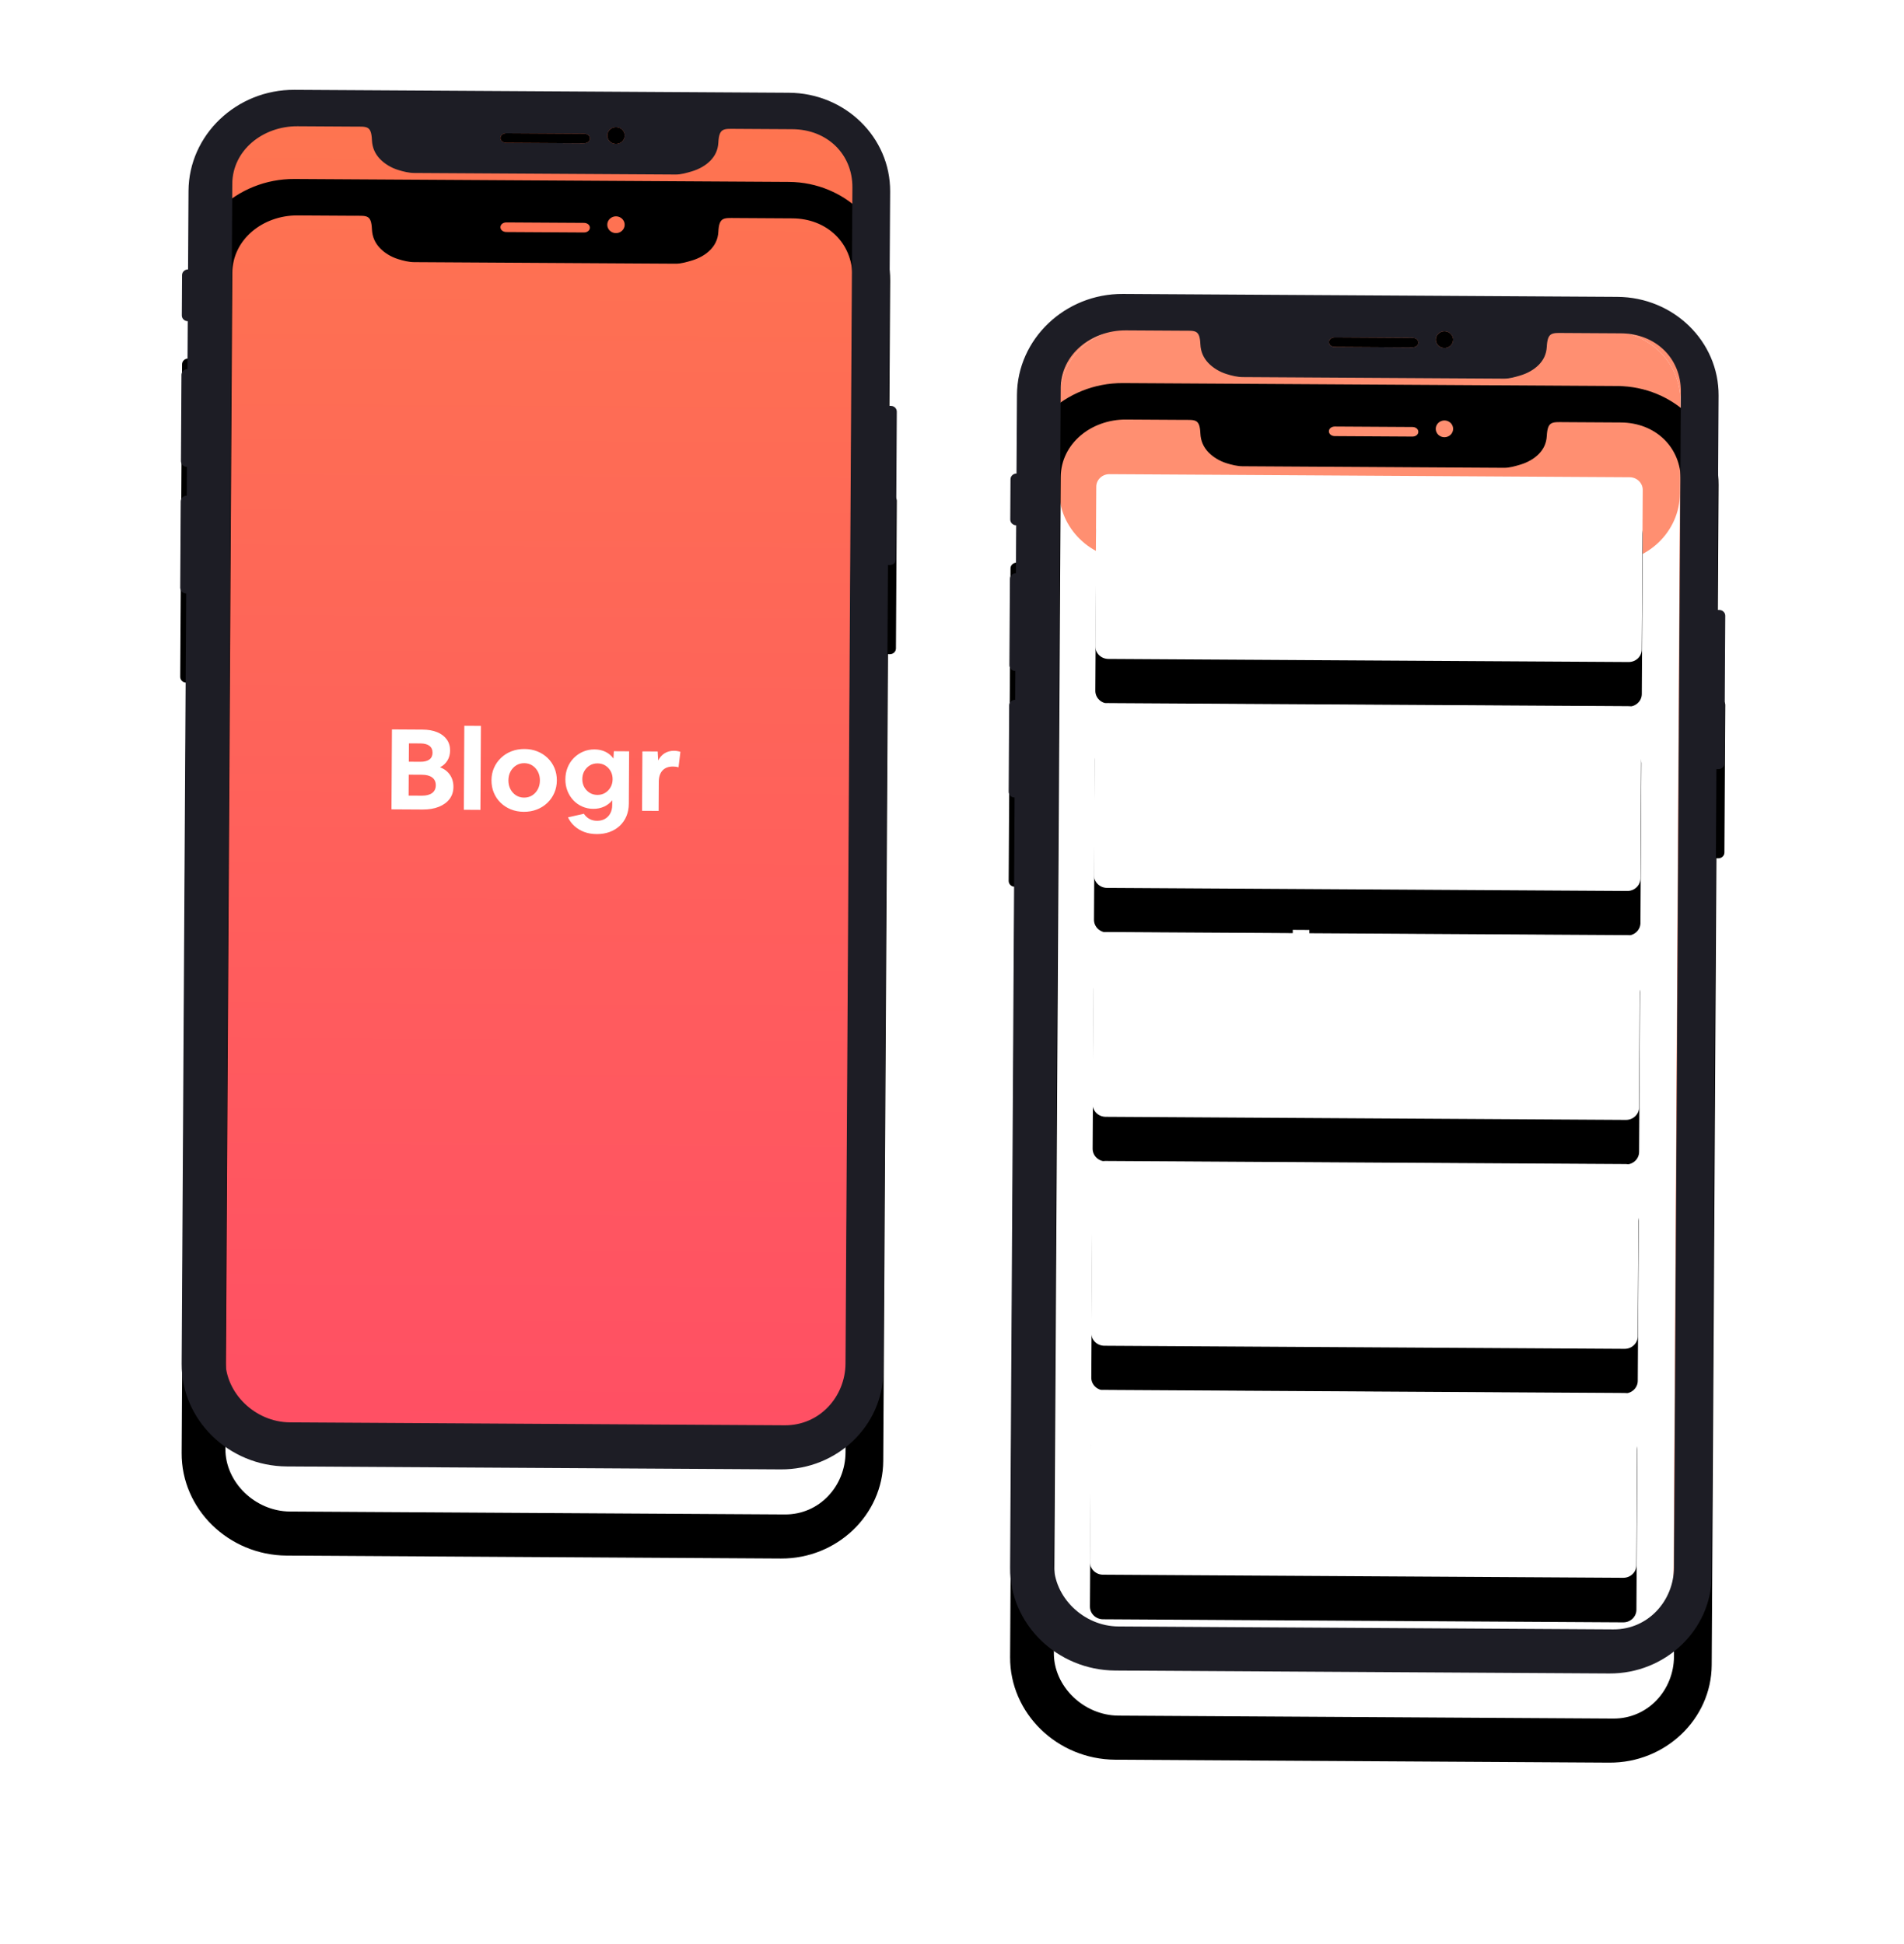 <svg width="427" height="436" viewBox="0 0 427 436" fill="none" xmlns="http://www.w3.org/2000/svg">
<path d="M180.647 24.223L62.978 23.526C54.042 23.473 46.758 30.417 46.707 39.035L45.135 307.861C45.084 316.479 52.287 323.508 61.223 323.561L178.892 324.258C187.827 324.311 195.112 317.368 195.162 308.75L196.735 39.924C196.785 31.306 189.582 24.276 180.647 24.223Z" fill="url(#paint0_linear_31_43)"/>
<path d="M87.796 181.541L87.9 163.612L94.752 163.653C96.027 163.66 97.127 163.856 98.055 164.24C98.982 164.625 99.696 165.167 100.196 165.87C100.697 166.57 100.945 167.393 100.939 168.335C100.934 169.193 100.734 169.946 100.341 170.592C99.948 171.238 99.374 171.764 98.685 172.11C99.639 172.469 100.38 173.033 100.907 173.802C101.433 174.571 101.693 175.478 101.687 176.522C101.681 177.565 101.393 178.463 100.822 179.218C100.251 179.972 99.451 180.557 98.421 180.972C97.392 181.386 96.178 181.589 94.78 181.581L87.796 181.541ZM91.707 166.74L91.682 170.856L94.285 170.872C95.153 170.877 95.822 170.709 96.293 170.366C96.764 170.023 97.001 169.515 97.005 168.842C97.009 168.169 96.777 167.654 96.311 167.298C95.844 166.942 95.176 166.761 94.309 166.756L91.706 166.741L91.707 166.74ZM91.638 178.457L94.612 178.474C95.603 178.48 96.371 178.283 96.913 177.882C97.455 177.481 97.728 176.902 97.733 176.144C97.737 175.387 97.471 174.804 96.933 174.398C96.395 173.99 95.631 173.784 94.639 173.778L91.665 173.76L91.638 178.457ZM104.021 181.637L104.131 162.799L107.849 162.821L107.739 181.659L104.021 181.637ZM117.456 182.094C116.412 182.088 115.448 181.906 114.564 181.547C113.702 181.202 112.92 180.695 112.263 180.056C111.607 179.414 111.092 178.651 110.749 177.812C110.391 176.952 110.215 176.016 110.221 175.006C110.227 173.996 110.418 173.068 110.795 172.219C111.161 171.386 111.693 170.63 112.361 169.994C113.033 169.356 113.83 168.854 114.707 168.518C115.603 168.17 116.582 167.999 117.644 168.005C118.689 168.011 119.653 168.194 120.536 168.553C121.398 168.898 122.18 169.405 122.838 170.044C123.492 170.683 124.006 171.441 124.351 172.275C124.71 173.127 124.885 174.058 124.879 175.068C124.873 176.078 124.683 177.011 124.305 177.867C123.941 178.706 123.409 179.466 122.739 180.106C122.067 180.744 121.27 181.246 120.393 181.581C119.497 181.93 118.518 182.101 117.456 182.094ZM117.528 178.913C118.2 178.917 118.803 178.752 119.337 178.419C119.87 178.086 120.292 177.629 120.606 177.05C120.919 176.471 121.078 175.812 121.082 175.071C121.087 174.33 120.935 173.668 120.629 173.086C120.322 172.504 119.905 172.042 119.376 171.702C118.846 171.362 118.246 171.19 117.573 171.186C116.9 171.182 116.297 171.347 115.764 171.681C115.231 172.014 114.808 172.471 114.494 173.049C114.182 173.629 114.022 174.288 114.018 175.029C114.014 175.77 114.165 176.431 114.471 177.014C114.778 177.597 115.195 178.058 115.725 178.397C116.254 178.737 116.855 178.909 117.528 178.913ZM133.048 181.429C132.192 181.43 131.346 181.253 130.568 180.91C129.81 180.575 129.13 180.094 128.572 179.496C128 178.881 127.553 178.167 127.256 177.392C126.942 176.591 126.788 175.727 126.793 174.802C126.799 173.842 126.968 172.955 127.3 172.141C127.616 171.351 128.089 170.629 128.693 170.015C129.284 169.417 129.991 168.936 130.773 168.601C131.562 168.261 132.418 168.093 133.339 168.098C134.242 168.103 135.055 168.281 135.778 168.63C136.501 168.979 137.12 169.499 137.576 170.143L137.665 168.502L141.09 168.523L141.022 180.264C141.016 181.291 140.838 182.224 140.488 183.064C140.155 183.878 139.649 184.615 139.001 185.227C138.349 185.836 137.573 186.309 136.723 186.615C135.844 186.938 134.874 187.097 133.812 187.09C132.768 187.084 131.83 186.922 131 186.606C130.196 186.306 129.46 185.86 128.83 185.293C128.218 184.74 127.726 184.076 127.381 183.34L130.944 182.528C131.247 183.006 131.669 183.404 132.172 183.685C132.675 183.965 133.245 184.107 133.882 184.111C134.573 184.115 135.171 183.971 135.677 183.68C136.186 183.386 136.598 182.959 136.866 182.449C137.152 181.921 137.298 181.303 137.302 180.596L137.309 179.51C136.824 180.115 136.198 180.601 135.481 180.926C134.744 181.267 133.933 181.434 133.048 181.429ZM133.969 178.303C134.624 178.307 135.206 178.155 135.711 177.847C136.221 177.535 136.639 177.103 136.927 176.592C137.232 176.063 137.385 175.462 137.389 174.789C137.393 174.115 137.247 173.512 136.948 172.981C136.666 172.466 136.253 172.029 135.747 171.711C135.245 171.396 134.666 171.237 134.011 171.233C133.356 171.229 132.775 171.381 132.269 171.691C131.759 172.002 131.341 172.434 131.053 172.946C130.749 173.474 130.595 174.075 130.591 174.748C130.587 175.422 130.734 176.024 131.032 176.557C131.33 177.088 131.73 177.511 132.233 177.826C132.736 178.141 133.314 178.299 133.969 178.303ZM143.987 181.874L144.065 168.54L147.491 168.56L147.611 170.581C147.97 169.876 148.451 169.336 149.055 168.961C149.659 168.586 150.369 168.4 151.183 168.405C151.43 168.407 151.678 168.429 151.926 168.473C152.173 168.517 152.394 168.573 152.589 168.641L152.17 172.123C151.977 172.055 151.777 172.007 151.574 171.981C151.367 171.954 151.158 171.94 150.949 171.939C149.923 171.933 149.133 172.227 148.581 172.821C148.028 173.416 147.749 174.26 147.743 175.354L147.705 181.894L143.987 181.872L143.987 181.874Z" fill="white"/>
<g filter="url(#filter0_d_31_43)">
<path d="M189.621 305.804C189.577 313.314 183.792 319.749 176.009 319.703L65.019 319.045C57.235 318.999 50.506 312.489 50.55 304.98L52.093 41.237C52.136 33.727 58.936 28.277 66.72 28.323L79.551 28.399C82.264 28.416 83.267 28.122 83.413 31.441C83.488 33.165 84.135 34.508 85.179 35.623C86.221 36.717 87.66 37.619 89.317 38.13C90.441 38.478 91.693 38.793 92.888 38.8L151.539 39.148C152.735 39.155 153.99 38.783 155.118 38.45C156.782 37.959 158.229 37.13 159.285 36.069C160.342 34.986 161.004 33.707 161.099 31.985C161.282 28.669 162.284 28.89 164.997 28.906L177.709 28.981C185.492 29.027 191.208 34.551 191.164 42.061L189.621 305.804ZM113.575 29.891L130.958 29.994C131.696 29.998 132.293 30.443 132.289 31.076C132.286 31.71 131.684 32.148 130.945 32.144L113.562 32.041C112.823 32.036 112.228 31.591 112.231 30.957C112.235 30.324 112.835 29.886 113.575 29.891ZM140.094 30.418C140.091 30.917 139.883 31.395 139.515 31.745C139.147 32.096 138.649 32.291 138.132 32.288C137.615 32.285 137.119 32.084 136.756 31.729C136.392 31.374 136.189 30.894 136.192 30.395C136.195 29.896 136.403 29.419 136.771 29.068C137.139 28.717 137.637 28.522 138.154 28.525C138.672 28.528 139.167 28.729 139.53 29.084C139.894 29.439 140.097 29.919 140.094 30.418ZM199.347 91.039L199.628 42.959C199.699 30.798 189.539 20.88 176.935 20.805L66.048 20.148C53.048 20.071 42.35 30.271 42.277 42.816L42.174 60.434C41.819 60.432 41.478 60.566 41.226 60.806C40.974 61.046 40.831 61.373 40.828 61.715L40.776 70.747C40.774 71.089 40.913 71.418 41.162 71.662C41.411 71.906 41.751 72.044 42.106 72.046L42.043 82.797C41.688 82.795 41.347 82.929 41.095 83.169C40.843 83.41 40.7 83.737 40.698 84.08L40.584 103.432C40.583 103.774 40.722 104.103 40.971 104.346C41.221 104.59 41.56 104.728 41.915 104.73L41.877 111.181C41.522 111.179 41.181 111.313 40.929 111.553C40.677 111.793 40.534 112.12 40.532 112.462L40.418 131.816C40.416 132.158 40.555 132.487 40.805 132.731C41.054 132.974 41.394 133.112 41.749 133.115L40.738 305.912C40.664 318.495 51.274 328.855 64.316 328.932L175.129 329.589C187.68 329.664 198.008 319.815 198.079 307.706L199.138 126.734L199.583 126.737C199.758 126.738 199.933 126.706 200.095 126.642C200.258 126.578 200.406 126.484 200.531 126.365C200.656 126.246 200.756 126.104 200.824 125.948C200.892 125.792 200.928 125.624 200.929 125.455L201.122 92.341C201.127 91.628 200.531 91.046 199.792 91.042L199.347 91.039Z" fill="black"/>
</g>
<path d="M189.621 305.804C189.577 313.314 183.792 319.749 176.009 319.703L65.019 319.045C57.235 318.999 50.506 312.489 50.55 304.98L52.093 41.237C52.136 33.727 58.936 28.277 66.72 28.323L79.551 28.399C82.264 28.416 83.267 28.122 83.413 31.441C83.488 33.165 84.135 34.508 85.179 35.623C86.221 36.717 87.66 37.619 89.317 38.13C90.441 38.478 91.693 38.793 92.888 38.8L151.539 39.148C152.735 39.155 153.99 38.783 155.118 38.45C156.782 37.959 158.229 37.13 159.285 36.069C160.342 34.986 161.004 33.707 161.099 31.985C161.282 28.669 162.284 28.89 164.997 28.906L177.709 28.981C185.492 29.027 191.208 34.551 191.164 42.061L189.621 305.804ZM113.575 29.891L130.958 29.994C131.696 29.998 132.293 30.443 132.289 31.076C132.286 31.71 131.684 32.148 130.945 32.144L113.562 32.041C112.823 32.036 112.228 31.591 112.231 30.957C112.235 30.324 112.835 29.886 113.575 29.891ZM140.094 30.418C140.091 30.917 139.883 31.395 139.515 31.745C139.147 32.096 138.649 32.291 138.132 32.288C137.615 32.285 137.119 32.084 136.756 31.729C136.392 31.374 136.189 30.894 136.192 30.395C136.195 29.896 136.403 29.419 136.771 29.068C137.139 28.717 137.637 28.522 138.154 28.525C138.672 28.528 139.167 28.729 139.53 29.084C139.894 29.439 140.097 29.919 140.094 30.418ZM199.347 91.039L199.628 42.959C199.699 30.798 189.539 20.88 176.935 20.805L66.048 20.148C53.048 20.071 42.35 30.271 42.277 42.816L42.174 60.434C41.819 60.432 41.478 60.566 41.226 60.806C40.974 61.046 40.831 61.373 40.828 61.715L40.776 70.747C40.774 71.089 40.913 71.418 41.162 71.662C41.411 71.906 41.751 72.044 42.106 72.046L42.043 82.797C41.688 82.795 41.347 82.929 41.095 83.169C40.843 83.41 40.7 83.737 40.698 84.08L40.584 103.432C40.583 103.774 40.722 104.103 40.971 104.346C41.221 104.59 41.56 104.728 41.915 104.73L41.877 111.181C41.522 111.179 41.181 111.313 40.929 111.553C40.677 111.793 40.534 112.12 40.532 112.462L40.418 131.816C40.416 132.158 40.555 132.487 40.805 132.731C41.054 132.974 41.394 133.112 41.749 133.115L40.738 305.912C40.664 318.495 51.274 328.855 64.316 328.932L175.129 329.589C187.68 329.664 198.008 319.815 198.079 307.706L199.138 126.734L199.583 126.737C199.758 126.738 199.933 126.706 200.095 126.642C200.258 126.578 200.406 126.484 200.531 126.365C200.656 126.246 200.756 126.104 200.824 125.948C200.892 125.792 200.928 125.624 200.929 125.455L201.122 92.341C201.127 91.628 200.531 91.046 199.792 91.042L199.347 91.039Z" fill="#1D1D25"/>
<path fill-rule="evenodd" clip-rule="evenodd" d="M130.961 29.991L113.578 29.888C112.839 29.884 112.238 30.323 112.234 30.956C112.23 31.588 112.826 32.034 113.566 32.038L130.948 32.141C131.687 32.145 132.289 31.707 132.293 31.075C132.297 30.441 131.7 29.995 130.961 29.991ZM138.157 28.523C137.64 28.52 137.143 28.716 136.775 29.067C136.407 29.417 136.199 29.895 136.196 30.394C136.193 30.893 136.396 31.372 136.76 31.727C137.124 32.082 137.619 32.283 138.137 32.286C138.654 32.289 139.152 32.093 139.519 31.742C139.887 31.392 140.095 30.914 140.098 30.415C140.101 29.916 139.898 29.437 139.534 29.082C139.17 28.727 138.675 28.526 138.157 28.523Z" fill="black"/>
<path d="M366.44 70.007L248.771 69.309C239.835 69.256 232.551 76.2 232.5 84.818L230.928 353.644C230.877 362.262 238.08 369.291 247.016 369.344L364.685 370.042C373.62 370.095 380.905 363.151 380.955 354.533L382.528 85.707C382.578 77.089 375.375 70.06 366.44 70.007Z" fill="url(#paint1_linear_31_43)"/>
<path d="M360.778 74.229L253.894 73.595C244.958 73.542 237.674 80.486 237.623 89.104L236.087 351.774C236.036 360.392 243.239 367.421 252.175 367.474L359.059 368.108C367.995 368.161 375.279 361.217 375.33 352.599L376.866 89.929C376.917 81.311 369.714 74.282 360.778 74.229Z" fill="white"/>
<path d="M360.779 74.228L253.899 73.595C244.963 73.542 237.679 80.485 237.629 89.103L237.507 109.862C237.457 118.479 244.659 125.508 253.595 125.561L360.475 126.194C369.41 126.247 376.694 119.304 376.745 110.687L376.866 89.928C376.917 81.31 369.714 74.281 360.779 74.228Z" fill="url(#paint2_linear_31_43)"/>
<g filter="url(#filter1_d_31_43)">
<path d="M365.482 107.05L248.811 106.357C247.186 106.348 245.861 107.61 245.852 109.177L245.643 144.95C245.634 146.517 246.944 147.795 248.568 147.805L365.239 148.497C366.864 148.507 368.188 147.245 368.198 145.678L368.407 109.905C368.416 108.338 367.106 107.06 365.482 107.05Z" fill="black"/>
</g>
<path d="M365.482 107.05L248.811 106.357C247.186 106.348 245.861 107.61 245.852 109.177L245.643 144.95C245.634 146.517 246.944 147.795 248.568 147.805L365.239 148.497C366.864 148.507 368.188 147.245 368.198 145.678L368.407 109.905C368.416 108.338 367.106 107.06 365.482 107.05Z" fill="white"/>
<g filter="url(#filter2_d_31_43)">
<path d="M365.18 158.403L248.509 157.71C246.884 157.7 245.56 158.962 245.551 160.529L245.342 196.303C245.333 197.869 246.642 199.147 248.267 199.157L364.938 199.85C366.562 199.86 367.887 198.597 367.896 197.031L368.105 161.257C368.114 159.69 366.805 158.412 365.18 158.403Z" fill="black"/>
</g>
<path d="M365.18 158.403L248.509 157.71C246.884 157.7 245.56 158.962 245.551 160.529L245.342 196.303C245.333 197.869 246.642 199.147 248.267 199.157L364.938 199.85C366.562 199.86 367.887 198.597 367.896 197.031L368.105 161.257C368.114 159.69 366.805 158.412 365.18 158.403Z" fill="white"/>
<g filter="url(#filter3_d_31_43)">
<path d="M364.879 209.755L248.207 209.062C246.583 209.052 245.258 210.315 245.249 211.882L245.04 247.655C245.031 249.222 246.341 250.5 247.965 250.509L364.636 251.202C366.261 251.212 367.585 249.95 367.595 248.383L367.804 212.609C367.813 211.043 366.503 209.765 364.879 209.755Z" fill="black"/>
</g>
<path d="M364.879 209.755L248.207 209.062C246.583 209.052 245.258 210.315 245.249 211.882L245.04 247.655C245.031 249.222 246.341 250.5 247.965 250.509L364.636 251.202C366.261 251.212 367.585 249.95 367.595 248.383L367.804 212.609C367.813 211.043 366.503 209.765 364.879 209.755Z" fill="white"/>
<g filter="url(#filter4_d_31_43)">
<path d="M364.577 261.108L247.906 260.415C246.281 260.406 244.957 261.668 244.948 263.235L244.739 299.008C244.73 300.575 246.039 301.853 247.664 301.862L364.335 302.555C365.959 302.565 367.284 301.303 367.293 299.736L367.502 263.962C367.511 262.396 366.202 261.118 364.577 261.108Z" fill="black"/>
</g>
<path d="M364.577 261.108L247.906 260.415C246.281 260.406 244.957 261.668 244.948 263.235L244.739 299.008C244.73 300.575 246.039 301.853 247.664 301.862L364.335 302.555C365.959 302.565 367.284 301.303 367.293 299.736L367.502 263.962C367.511 262.396 366.202 261.118 364.577 261.108Z" fill="white"/>
<g filter="url(#filter5_d_31_43)">
<path d="M364.276 312.46L247.604 311.767C245.98 311.758 244.655 313.02 244.646 314.587L244.437 350.36C244.428 351.927 245.738 353.205 247.362 353.215L364.033 353.908C365.658 353.917 366.982 352.655 366.992 351.088L367.201 315.315C367.21 313.748 365.9 312.47 364.276 312.46Z" fill="black"/>
</g>
<path d="M364.276 312.46L247.604 311.767C245.98 311.758 244.655 313.02 244.646 314.587L244.437 350.36C244.428 351.927 245.738 353.205 247.362 353.215L364.033 353.908C365.658 353.917 366.982 352.655 366.992 351.088L367.201 315.315C367.21 313.748 365.9 312.47 364.276 312.46Z" fill="white"/>
<path d="M273.589 227.323L273.694 209.395L280.545 209.436C281.82 209.443 282.92 209.639 283.848 210.023C284.775 210.408 285.489 210.95 285.989 211.653C286.49 212.353 286.738 213.176 286.732 214.118C286.727 214.976 286.527 215.729 286.135 216.375C285.741 217.021 285.167 217.547 284.478 217.893C285.432 218.252 286.173 218.816 286.7 219.585C287.226 220.354 287.486 221.261 287.48 222.305C287.474 223.348 287.186 224.246 286.615 225.001C286.044 225.755 285.244 226.34 284.215 226.754C283.186 227.169 281.972 227.372 280.573 227.364L273.589 227.323ZM277.5 212.523L277.476 216.639L280.078 216.655C280.946 216.66 281.615 216.491 282.086 216.149C282.557 215.806 282.795 215.298 282.799 214.625C282.802 213.952 282.57 213.437 282.104 213.081C281.637 212.725 280.969 212.544 280.102 212.539L277.499 212.524L277.5 212.523ZM277.431 224.24L280.405 224.257C281.396 224.263 282.164 224.066 282.706 223.665C283.248 223.264 283.521 222.685 283.526 221.927C283.53 221.17 283.264 220.587 282.726 220.181C282.188 219.773 281.424 219.566 280.432 219.561L277.459 219.543L277.431 224.24ZM289.814 227.42L289.924 208.582L293.642 208.604L293.532 227.442L289.814 227.42ZM303.249 227.877C302.205 227.871 301.241 227.689 300.358 227.33C299.496 226.985 298.713 226.478 298.056 225.839C297.4 225.197 296.885 224.434 296.542 223.595C296.184 222.735 296.008 221.799 296.014 220.789C296.02 219.779 296.211 218.851 296.588 218.002C296.954 217.169 297.487 216.413 298.154 215.777C298.826 215.139 299.624 214.637 300.5 214.301C301.396 213.953 302.375 213.782 303.437 213.788C304.482 213.794 305.446 213.977 306.329 214.336C307.191 214.681 307.973 215.188 308.631 215.827C309.285 216.466 309.799 217.224 310.145 218.058C310.503 218.91 310.678 219.841 310.672 220.851C310.666 221.861 310.476 222.794 310.099 223.65C309.734 224.489 309.202 225.249 308.532 225.889C307.861 226.527 307.063 227.029 306.186 227.364C305.29 227.713 304.311 227.884 303.249 227.877ZM303.321 224.696C303.994 224.7 304.596 224.535 305.13 224.202C305.663 223.869 306.085 223.412 306.399 222.833C306.712 222.254 306.871 221.595 306.875 220.854C306.88 220.113 306.728 219.451 306.422 218.868C306.115 218.286 305.698 217.825 305.169 217.485C304.639 217.145 304.039 216.973 303.366 216.969C302.693 216.965 302.09 217.13 301.557 217.464C301.024 217.797 300.601 218.254 300.287 218.832C299.975 219.412 299.815 220.071 299.811 220.812C299.807 221.553 299.958 222.214 300.264 222.797C300.571 223.38 300.988 223.841 301.518 224.18C302.047 224.52 302.648 224.692 303.321 224.696ZM318.841 227.212C317.985 227.213 317.14 227.036 316.361 226.692C315.603 226.358 314.923 225.877 314.365 225.279C313.793 224.664 313.346 223.95 313.049 223.175C312.735 222.374 312.581 221.51 312.586 220.585C312.592 219.625 312.761 218.738 313.093 217.924C313.409 217.134 313.882 216.412 314.486 215.798C315.077 215.2 315.784 214.719 316.566 214.384C317.355 214.044 318.211 213.876 319.132 213.881C320.035 213.886 320.848 214.064 321.572 214.413C322.295 214.762 322.913 215.282 323.369 215.926L323.458 214.285L326.884 214.306L326.815 226.047C326.809 227.074 326.631 228.007 326.281 228.847C325.948 229.661 325.442 230.398 324.794 231.01C324.142 231.619 323.366 232.092 322.516 232.398C321.637 232.721 320.667 232.879 319.605 232.873C318.561 232.867 317.623 232.705 316.793 232.389C315.989 232.089 315.253 231.643 314.623 231.076C314.011 230.523 313.519 229.859 313.174 229.123L316.737 228.311C317.04 228.789 317.462 229.187 317.965 229.467C318.468 229.748 319.038 229.89 319.676 229.894C320.366 229.898 320.964 229.754 321.47 229.463C321.979 229.169 322.391 228.742 322.659 228.232C322.946 227.704 323.091 227.086 323.095 226.379L323.102 225.293C322.618 225.898 321.991 226.384 321.274 226.709C320.537 227.05 319.727 227.217 318.841 227.212ZM319.763 224.086C320.417 224.09 320.999 223.937 321.504 223.63C322.014 223.318 322.432 222.886 322.72 222.375C323.025 221.846 323.178 221.245 323.182 220.571C323.186 219.898 323.04 219.295 322.741 218.764C322.46 218.249 322.046 217.812 321.54 217.494C321.038 217.179 320.459 217.02 319.804 217.016C319.149 217.012 318.568 217.164 318.062 217.474C317.552 217.785 317.134 218.217 316.846 218.729C316.542 219.257 316.388 219.858 316.384 220.531C316.38 221.205 316.527 221.807 316.825 222.34C317.124 222.871 317.523 223.294 318.026 223.609C318.529 223.924 319.107 224.082 319.763 224.086ZM329.78 227.656L329.858 214.323L333.284 214.343L333.404 216.364C333.763 215.659 334.244 215.119 334.848 214.744C335.452 214.369 336.162 214.183 336.976 214.188C337.224 214.19 337.471 214.212 337.719 214.256C337.966 214.3 338.188 214.356 338.382 214.423L337.963 217.906C337.77 217.838 337.57 217.79 337.367 217.764C337.16 217.737 336.951 217.723 336.743 217.722C335.716 217.716 334.927 218.01 334.374 218.604C333.822 219.199 333.542 220.043 333.536 221.137L333.498 227.677L329.78 227.655L329.78 227.656Z" fill="white"/>
<g filter="url(#filter6_d_31_43)">
<path d="M375.415 351.587C375.372 359.096 369.586 365.532 361.803 365.486L250.813 364.826C243.029 364.78 236.299 358.27 236.343 350.761L237.884 87.019C237.928 79.51 244.728 74.061 252.512 74.107L265.343 74.183C268.056 74.199 269.059 73.906 269.205 77.224C269.28 78.948 269.927 80.291 270.971 81.406C272.013 82.5 273.453 83.403 275.109 83.914C276.233 84.261 277.485 84.576 278.68 84.584L337.332 84.932C338.528 84.939 339.783 84.568 340.911 84.235C342.574 83.743 344.022 82.915 345.078 81.853C346.135 80.771 346.797 79.492 346.892 77.769C347.075 74.454 348.077 74.674 350.79 74.691L363.502 74.766C371.285 74.812 377.001 80.336 376.957 87.846L375.415 351.587ZM299.367 75.675L316.75 75.778C317.489 75.782 318.086 76.227 318.082 76.86C318.078 77.494 317.476 77.932 316.738 77.928L299.354 77.824C298.615 77.82 298.02 77.375 298.024 76.741C298.027 76.108 298.628 75.67 299.367 75.675ZM325.887 76.202C325.884 76.701 325.676 77.179 325.308 77.53C324.94 77.88 324.442 78.076 323.925 78.073C323.407 78.07 322.912 77.868 322.548 77.513C322.184 77.158 321.982 76.678 321.985 76.179C321.987 75.68 322.196 75.203 322.564 74.852C322.932 74.501 323.429 74.306 323.947 74.309C324.464 74.312 324.959 74.513 325.323 74.868C325.687 75.223 325.89 75.703 325.887 76.202ZM385.14 136.824L385.421 88.744C385.492 76.583 375.332 66.665 362.728 66.59L251.84 65.931C238.84 65.854 228.142 76.054 228.069 88.598L227.966 106.217C227.611 106.214 227.27 106.348 227.018 106.589C226.765 106.829 226.622 107.156 226.62 107.498L226.567 116.53C226.565 116.872 226.704 117.201 226.954 117.445C227.203 117.688 227.543 117.826 227.898 117.828L227.835 128.579C227.48 128.577 227.139 128.711 226.887 128.952C226.634 129.193 226.492 129.52 226.49 129.862L226.376 149.215C226.375 149.557 226.514 149.885 226.763 150.129C227.013 150.372 227.352 150.51 227.707 150.512L227.669 156.963C227.314 156.961 226.974 157.095 226.721 157.335C226.469 157.576 226.326 157.903 226.324 158.245L226.211 177.598C226.209 177.94 226.348 178.269 226.597 178.513C226.846 178.756 227.186 178.895 227.541 178.897L226.531 351.693C226.457 364.276 237.068 374.636 250.11 374.714L360.923 375.372C373.475 375.446 383.803 365.598 383.874 353.489L384.932 172.519L385.377 172.521C385.552 172.522 385.726 172.49 385.889 172.426C386.052 172.362 386.2 172.268 386.325 172.149C386.45 172.03 386.55 171.888 386.618 171.732C386.686 171.576 386.722 171.408 386.723 171.239L386.916 138.125C386.92 137.413 386.325 136.831 385.585 136.827L385.14 136.824Z" fill="black"/>
</g>
<path d="M375.415 351.587C375.372 359.096 369.586 365.532 361.803 365.486L250.813 364.826C243.029 364.78 236.299 358.27 236.343 350.761L237.884 87.019C237.928 79.51 244.728 74.061 252.512 74.107L265.343 74.183C268.056 74.199 269.059 73.906 269.205 77.224C269.28 78.948 269.927 80.291 270.971 81.406C272.013 82.5 273.453 83.403 275.109 83.914C276.233 84.261 277.485 84.576 278.68 84.584L337.332 84.932C338.528 84.939 339.783 84.568 340.911 84.235C342.574 83.743 344.022 82.915 345.078 81.853C346.135 80.771 346.797 79.492 346.892 77.769C347.075 74.454 348.077 74.674 350.79 74.691L363.502 74.766C371.285 74.812 377.001 80.336 376.957 87.846L375.415 351.587ZM299.367 75.675L316.75 75.778C317.489 75.782 318.086 76.227 318.082 76.86C318.078 77.494 317.476 77.932 316.738 77.928L299.354 77.824C298.615 77.82 298.02 77.375 298.024 76.741C298.027 76.108 298.628 75.67 299.367 75.675ZM325.887 76.202C325.884 76.701 325.676 77.179 325.308 77.53C324.94 77.88 324.442 78.076 323.925 78.073C323.407 78.07 322.912 77.868 322.548 77.513C322.184 77.158 321.982 76.678 321.985 76.179C321.987 75.68 322.196 75.203 322.564 74.852C322.932 74.501 323.429 74.306 323.947 74.309C324.464 74.312 324.959 74.513 325.323 74.868C325.687 75.223 325.89 75.703 325.887 76.202ZM385.14 136.824L385.421 88.744C385.492 76.583 375.332 66.665 362.728 66.59L251.84 65.931C238.84 65.854 228.142 76.054 228.069 88.598L227.966 106.217C227.611 106.214 227.27 106.348 227.018 106.589C226.765 106.829 226.622 107.156 226.62 107.498L226.567 116.53C226.565 116.872 226.704 117.201 226.954 117.445C227.203 117.688 227.543 117.826 227.898 117.828L227.835 128.579C227.48 128.577 227.139 128.711 226.887 128.952C226.634 129.193 226.492 129.52 226.49 129.862L226.376 149.215C226.375 149.557 226.514 149.885 226.763 150.129C227.013 150.372 227.352 150.51 227.707 150.512L227.669 156.963C227.314 156.961 226.974 157.095 226.721 157.335C226.469 157.576 226.326 157.903 226.324 158.245L226.211 177.598C226.209 177.94 226.348 178.269 226.597 178.513C226.846 178.756 227.186 178.895 227.541 178.897L226.531 351.693C226.457 364.276 237.068 374.636 250.11 374.714L360.923 375.372C373.475 375.446 383.803 365.598 383.874 353.489L384.932 172.519L385.377 172.521C385.552 172.522 385.726 172.49 385.889 172.426C386.052 172.362 386.2 172.268 386.325 172.149C386.45 172.03 386.55 171.888 386.618 171.732C386.686 171.576 386.722 171.408 386.723 171.239L386.916 138.125C386.92 137.413 386.325 136.831 385.585 136.827L385.14 136.824Z" fill="#1D1D25"/>
<path fill-rule="evenodd" clip-rule="evenodd" d="M316.754 75.774L299.371 75.671C298.632 75.666 298.031 76.105 298.027 76.738C298.023 77.371 298.62 77.816 299.359 77.82L316.741 77.924C317.48 77.928 318.082 77.49 318.086 76.857C318.09 76.224 317.493 75.778 316.754 75.774ZM323.95 74.306C323.433 74.303 322.936 74.499 322.568 74.85C322.2 75.2 321.992 75.678 321.989 76.177C321.986 76.675 322.189 77.155 322.553 77.51C322.917 77.865 323.412 78.066 323.93 78.069C324.447 78.071 324.945 77.876 325.313 77.525C325.68 77.174 325.888 76.697 325.891 76.198C325.894 75.699 325.691 75.22 325.327 74.865C324.963 74.51 324.468 74.309 323.95 74.306Z" fill="black"/>
<defs>
<filter id="filter0_d_31_43" x="0.418" y="0.148" width="240.704" height="389.442" filterUnits="userSpaceOnUse" color-interpolation-filters="sRGB">
<feFlood flood-opacity="0" result="BackgroundImageFix"/>
<feColorMatrix in="SourceAlpha" type="matrix" values="0 0 0 0 0 0 0 0 0 0 0 0 0 0 0 0 0 0 127 0" result="hardAlpha"/>
<feOffset dy="20"/>
<feGaussianBlur stdDeviation="20"/>
<feColorMatrix type="matrix" values="0 0 0 0 0.422 0 0 0 0 0.554 0 0 0 0 0.894 0 0 0 0.243 0"/>
<feBlend mode="normal" in2="BackgroundImageFix" result="effect1_dropShadow_31_43"/>
<feBlend mode="normal" in="SourceGraphic" in2="effect1_dropShadow_31_43" result="shape"/>
</filter>
<filter id="filter1_d_31_43" x="225.643" y="96.357" width="162.764" height="82.14" filterUnits="userSpaceOnUse" color-interpolation-filters="sRGB">
<feFlood flood-opacity="0" result="BackgroundImageFix"/>
<feColorMatrix in="SourceAlpha" type="matrix" values="0 0 0 0 0 0 0 0 0 0 0 0 0 0 0 0 0 0 127 0" result="hardAlpha"/>
<feOffset dy="10"/>
<feGaussianBlur stdDeviation="10"/>
<feColorMatrix type="matrix" values="0 0 0 0 0.422 0 0 0 0 0.554 0 0 0 0 0.894 0 0 0 0.243 0"/>
<feBlend mode="normal" in2="BackgroundImageFix" result="effect1_dropShadow_31_43"/>
<feBlend mode="normal" in="SourceGraphic" in2="effect1_dropShadow_31_43" result="shape"/>
</filter>
<filter id="filter2_d_31_43" x="225.342" y="147.71" width="162.764" height="82.14" filterUnits="userSpaceOnUse" color-interpolation-filters="sRGB">
<feFlood flood-opacity="0" result="BackgroundImageFix"/>
<feColorMatrix in="SourceAlpha" type="matrix" values="0 0 0 0 0 0 0 0 0 0 0 0 0 0 0 0 0 0 127 0" result="hardAlpha"/>
<feOffset dy="10"/>
<feGaussianBlur stdDeviation="10"/>
<feColorMatrix type="matrix" values="0 0 0 0 0.422 0 0 0 0 0.554 0 0 0 0 0.894 0 0 0 0.243 0"/>
<feBlend mode="normal" in2="BackgroundImageFix" result="effect1_dropShadow_31_43"/>
<feBlend mode="normal" in="SourceGraphic" in2="effect1_dropShadow_31_43" result="shape"/>
</filter>
<filter id="filter3_d_31_43" x="225.04" y="199.062" width="162.764" height="82.14" filterUnits="userSpaceOnUse" color-interpolation-filters="sRGB">
<feFlood flood-opacity="0" result="BackgroundImageFix"/>
<feColorMatrix in="SourceAlpha" type="matrix" values="0 0 0 0 0 0 0 0 0 0 0 0 0 0 0 0 0 0 127 0" result="hardAlpha"/>
<feOffset dy="10"/>
<feGaussianBlur stdDeviation="10"/>
<feColorMatrix type="matrix" values="0 0 0 0 0.422 0 0 0 0 0.554 0 0 0 0 0.894 0 0 0 0.243 0"/>
<feBlend mode="normal" in2="BackgroundImageFix" result="effect1_dropShadow_31_43"/>
<feBlend mode="normal" in="SourceGraphic" in2="effect1_dropShadow_31_43" result="shape"/>
</filter>
<filter id="filter4_d_31_43" x="224.739" y="250.415" width="162.764" height="82.14" filterUnits="userSpaceOnUse" color-interpolation-filters="sRGB">
<feFlood flood-opacity="0" result="BackgroundImageFix"/>
<feColorMatrix in="SourceAlpha" type="matrix" values="0 0 0 0 0 0 0 0 0 0 0 0 0 0 0 0 0 0 127 0" result="hardAlpha"/>
<feOffset dy="10"/>
<feGaussianBlur stdDeviation="10"/>
<feColorMatrix type="matrix" values="0 0 0 0 0.422 0 0 0 0 0.554 0 0 0 0 0.894 0 0 0 0.243 0"/>
<feBlend mode="normal" in2="BackgroundImageFix" result="effect1_dropShadow_31_43"/>
<feBlend mode="normal" in="SourceGraphic" in2="effect1_dropShadow_31_43" result="shape"/>
</filter>
<filter id="filter5_d_31_43" x="224.437" y="301.767" width="162.764" height="82.14" filterUnits="userSpaceOnUse" color-interpolation-filters="sRGB">
<feFlood flood-opacity="0" result="BackgroundImageFix"/>
<feColorMatrix in="SourceAlpha" type="matrix" values="0 0 0 0 0 0 0 0 0 0 0 0 0 0 0 0 0 0 127 0" result="hardAlpha"/>
<feOffset dy="10"/>
<feGaussianBlur stdDeviation="10"/>
<feColorMatrix type="matrix" values="0 0 0 0 0.422 0 0 0 0 0.554 0 0 0 0 0.894 0 0 0 0.243 0"/>
<feBlend mode="normal" in2="BackgroundImageFix" result="effect1_dropShadow_31_43"/>
<feBlend mode="normal" in="SourceGraphic" in2="effect1_dropShadow_31_43" result="shape"/>
</filter>
<filter id="filter6_d_31_43" x="186.211" y="45.931" width="240.706" height="389.441" filterUnits="userSpaceOnUse" color-interpolation-filters="sRGB">
<feFlood flood-opacity="0" result="BackgroundImageFix"/>
<feColorMatrix in="SourceAlpha" type="matrix" values="0 0 0 0 0 0 0 0 0 0 0 0 0 0 0 0 0 0 127 0" result="hardAlpha"/>
<feOffset dy="20"/>
<feGaussianBlur stdDeviation="20"/>
<feColorMatrix type="matrix" values="0 0 0 0 0.422 0 0 0 0 0.554 0 0 0 0 0.894 0 0 0 0.243 0"/>
<feBlend mode="normal" in2="BackgroundImageFix" result="effect1_dropShadow_31_43"/>
<feBlend mode="normal" in="SourceGraphic" in2="effect1_dropShadow_31_43" result="shape"/>
</filter>
<linearGradient id="paint0_linear_31_43" x1="121.812" y1="23.875" x2="120.034" y2="323.91" gradientUnits="userSpaceOnUse">
<stop stop-color="#FE7550"/>
<stop offset="1" stop-color="#FF4F64"/>
</linearGradient>
<linearGradient id="paint1_linear_31_43" x1="5989.31" y1="103.33" x2="17929.8" y2="26176.9" gradientUnits="userSpaceOnUse">
<stop stop-color="#FF8F71"/>
<stop offset="1" stop-color="#FF3E55"/>
</linearGradient>
<linearGradient id="paint2_linear_31_43" x1="224.797" y1="2282.68" x2="12458" y2="7274.9" gradientUnits="userSpaceOnUse">
<stop stop-color="#FF8F71"/>
<stop offset="1" stop-color="#FF3E55"/>
</linearGradient>
</defs>
</svg>

